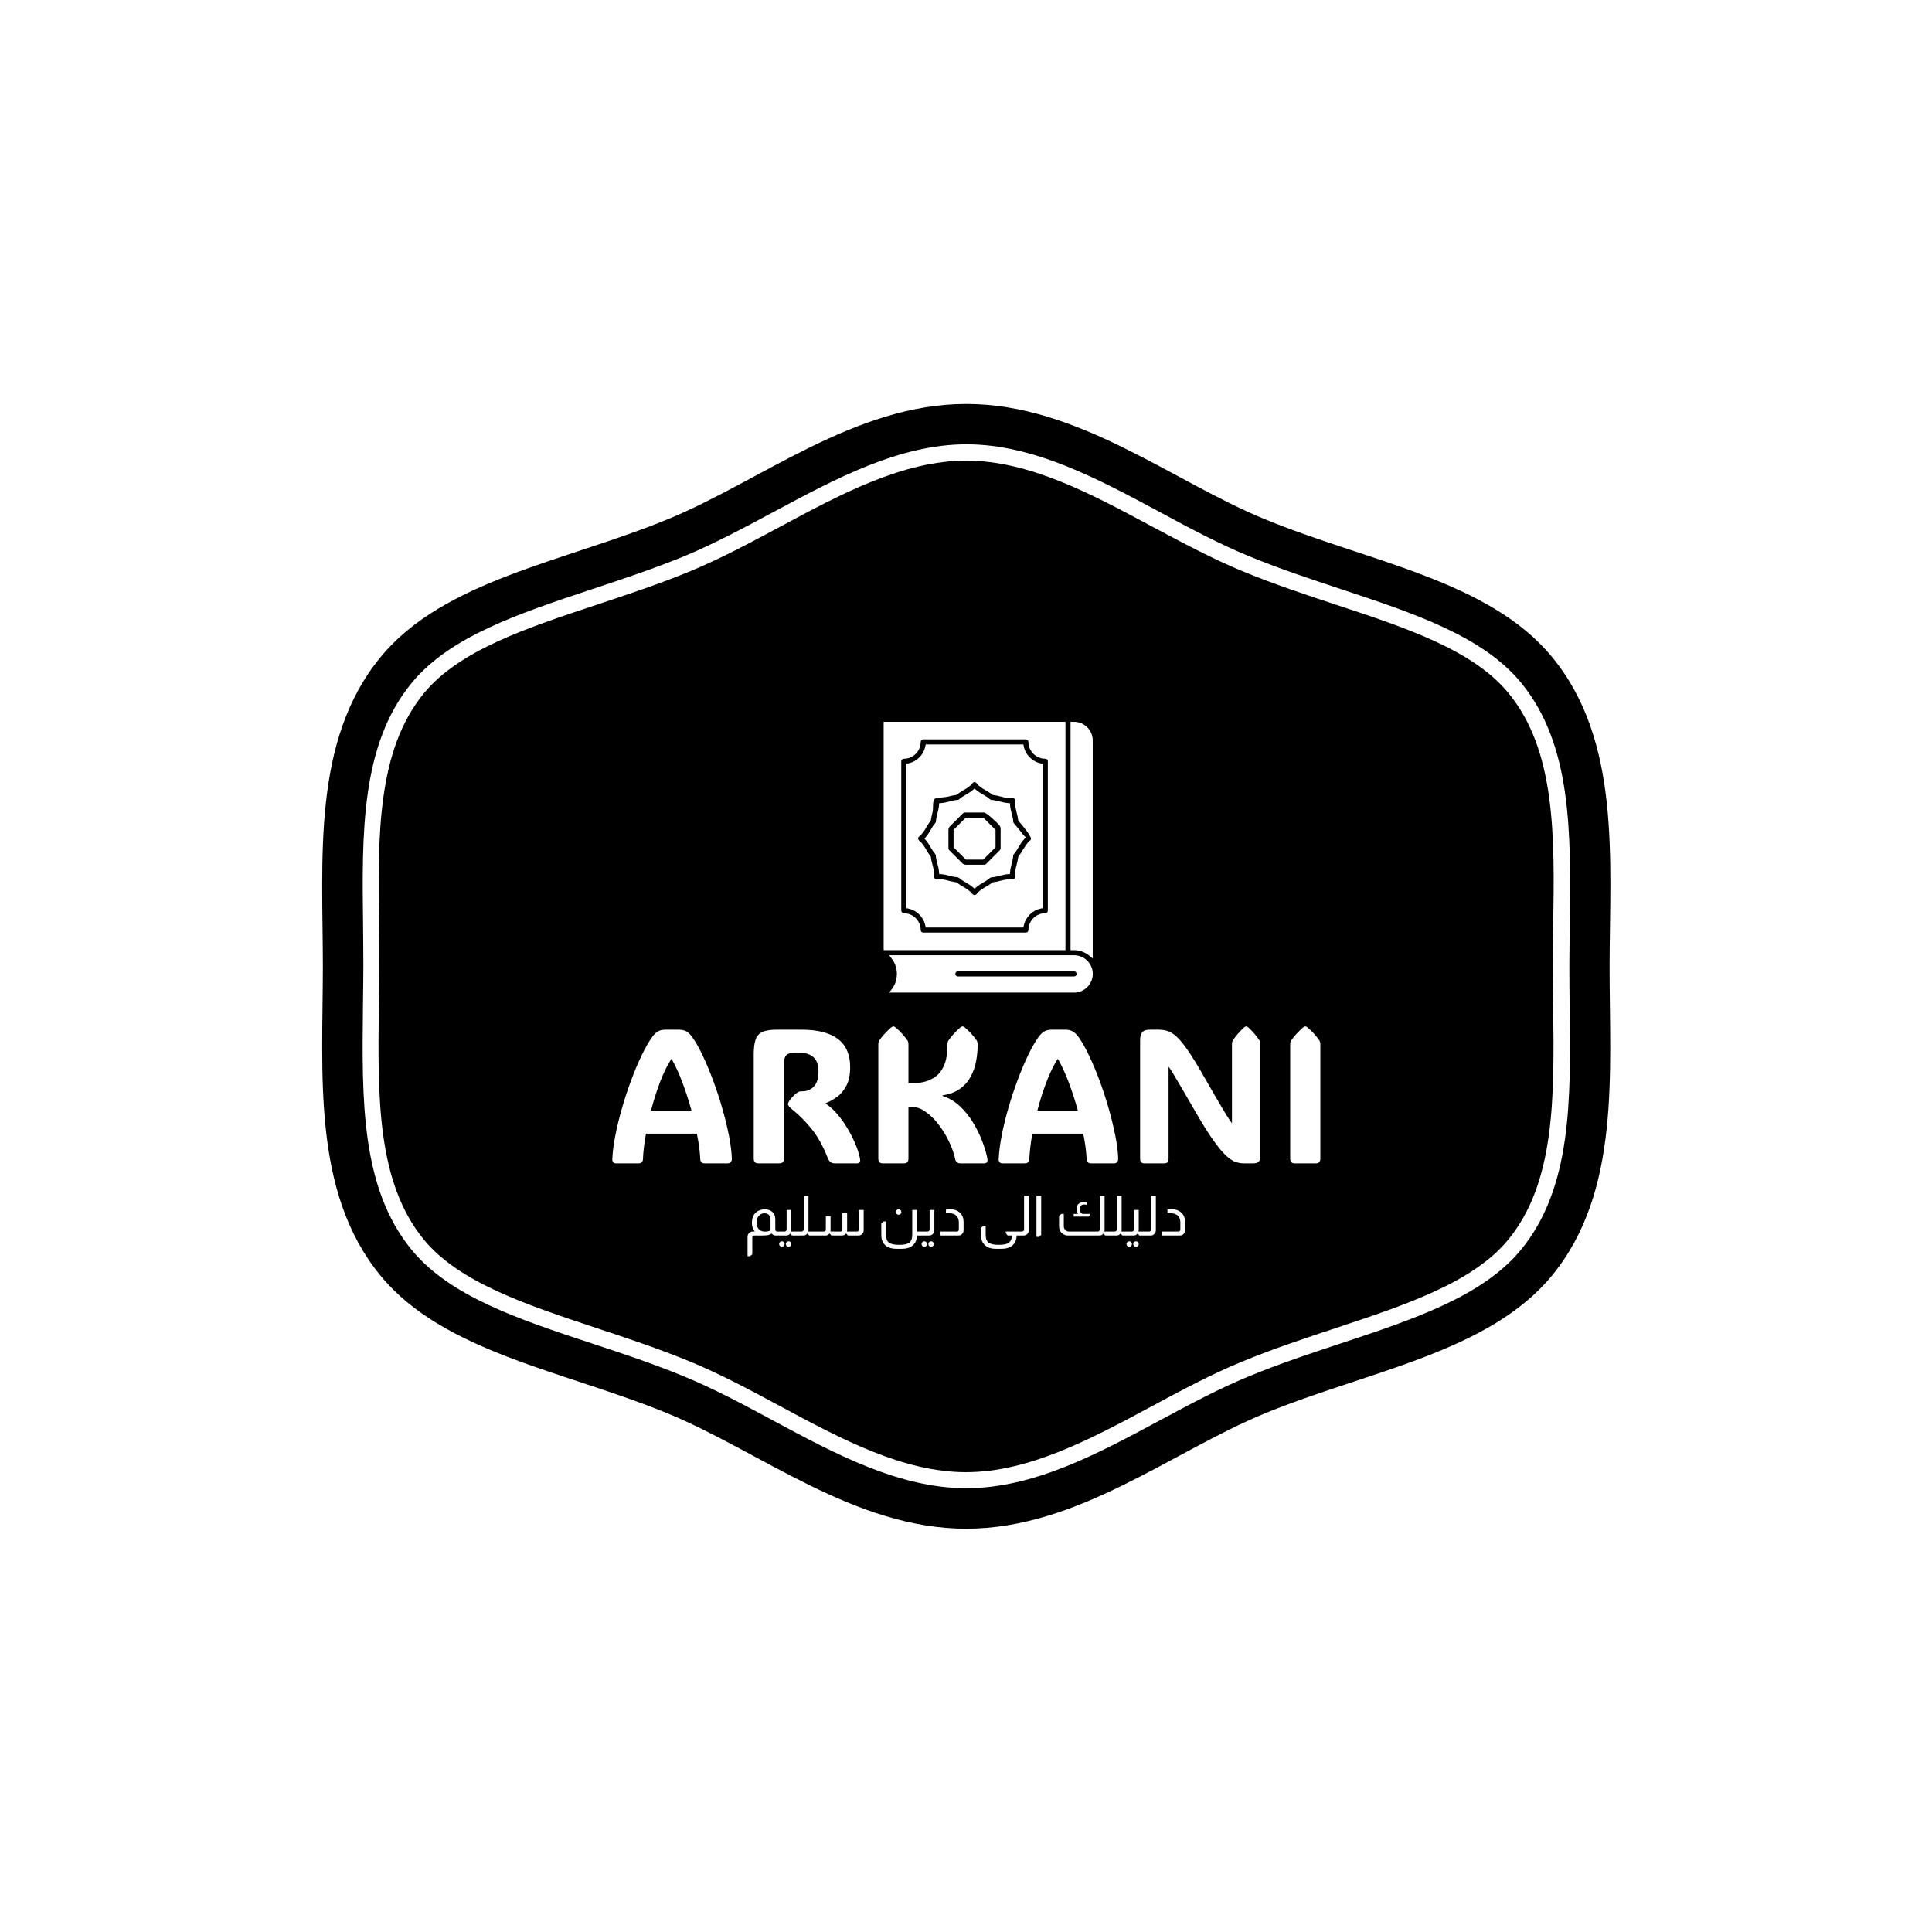 <svg xmlns="http://www.w3.org/2000/svg" version="1.1" xmlns:xlink="http://www.w3.org/1999/xlink" xmlns:svgjs="http://svgjs.dev/svgjs" width="1500" height="1500" viewBox="0 0 1500 1500"><rect width="1500" height="1500" fill="#ffffff"></rect><g transform="matrix(0.667,0,0,0.667,250,187.667)"><svg viewBox="0 0 320 360" data-background-color="#398378" preserveAspectRatio="xMidYMid meet" height="1687" width="1500" xmlns="http://www.w3.org/2000/svg" xmlns:xlink="http://www.w3.org/1999/xlink"><g id="tight-bounds" transform="matrix(1,0,0,1,0,0)"><svg viewBox="0 0 320 360" height="360" width="320"><g><svg></svg></g><g><svg viewBox="0 0 320 360" height="360" width="320"><g><path transform="translate(-8.744,11.241) scale(3.375,3.375)" d="M89.9 29.89c-2.6-3.17-7.52-4.8-12.74-6.52-2.24-0.74-4.55-1.51-6.81-2.44-2.28-0.94-4.52-2.15-6.7-3.31-4.43-2.38-9.01-4.84-13.66-4.84-4.64 0-9.22 2.46-13.65 4.84-2.18 1.17-4.43 2.38-6.71 3.32-2.25 0.93-4.57 1.69-6.81 2.44-5.22 1.73-10.14 3.36-12.74 6.52-3.47 4.23-3.39 10.5-3.31 17.13 0.01 1 0.02 1.99 0.02 2.97 0 0.98-0.01 1.97-0.03 2.97-0.08 6.64-0.16 12.9 3.31 17.14 2.6 3.16 7.52 4.79 12.73 6.52 2.24 0.74 4.55 1.51 6.82 2.44 2.28 0.94 4.52 2.14 6.69 3.31 4.44 2.39 9.02 4.85 13.66 4.85 4.65 0 9.23-2.46 13.66-4.84 2.18-1.17 4.42-2.38 6.7-3.31 2.25-0.93 4.55-1.69 6.78-2.43 5.25-1.74 10.17-3.37 12.77-6.53 3.47-4.23 3.39-10.5 3.31-17.13-0.01-1.01-0.03-2-0.03-2.98 0-0.98 0.01-1.97 0.03-2.96 0.11-6.66 0.19-12.93-3.29-17.16zM93.12 27.25c-4.66-5.68-13.57-7.03-21.18-10.17-6.81-2.8-13.74-8.47-21.94-8.47-8.2 0-15.13 5.67-21.94 8.47-7.62 3.14-16.52 4.49-21.18 10.17-5.06 6.16-4.24 14.85-4.24 22.75 0 7.89-0.82 16.59 4.23 22.75 4.66 5.68 13.57 7.03 21.18 10.17 6.81 2.81 13.74 8.47 21.94 8.47 8.2 0 15.13-5.66 21.94-8.47 7.62-3.14 16.52-4.49 21.18-10.17 5.05-6.16 4.23-14.85 4.23-22.75 0.02-7.9 0.84-16.59-4.22-22.75zM94.4 52.94c0.09 6.88 0.17 13.35-3.58 17.92-2.82 3.43-7.9 5.12-13.28 6.9-2.24 0.74-4.53 1.5-6.73 2.41-2.22 0.91-4.43 2.1-6.57 3.25-4.58 2.46-9.29 4.99-14.24 4.99-4.95 0-9.66-2.53-14.22-4.98-2.15-1.16-4.37-2.35-6.59-3.26-2.23-0.92-4.52-1.68-6.74-2.41-5.39-1.78-10.47-3.47-13.28-6.9-3.74-4.56-3.66-11.04-3.58-17.9 0.01-1 0.03-1.98 0.03-2.96 0-0.98-0.01-1.96-0.02-2.96-0.09-6.86-0.17-13.34 3.58-17.9 2.82-3.43 7.9-5.11 13.28-6.9 2.23-0.74 4.52-1.5 6.74-2.41 2.22-0.92 4.44-2.11 6.59-3.26 4.56-2.45 9.28-4.99 14.22-4.99 4.94 0 9.66 2.53 14.22 4.98 2.15 1.16 4.37 2.35 6.59 3.26 2.22 0.92 4.52 1.67 6.73 2.41 5.38 1.78 10.47 3.47 13.28 6.9 3.75 4.57 3.67 11.04 3.58 17.9-0.01 1.01-0.03 1.99-0.03 2.96 0 0.98 0.01 1.96 0.02 2.95z" fill="#000000" fill-rule="nonzero" stroke="none" stroke-width="1" stroke-linecap="butt" stroke-linejoin="miter" stroke-miterlimit="10" stroke-dasharray="" stroke-dashoffset="0" font-family="none" font-weight="none" font-size="none" text-anchor="none" style="mix-blend-mode: normal" data-fill-palette-color="tertiary"></path></g><g transform="matrix(1,0,0,1,72.065,108)"><svg viewBox="0 0 175.87 144" height="144" width="175.87"><g><svg viewBox="0 0 175.87 144" height="144" width="175.87"><g><svg viewBox="0 0 192 157.207" height="144" width="175.87"><g transform="matrix(1,0,0,1,0,94.89)"><svg viewBox="0 0 192 62.317" height="62.317" width="192"><g id="textblocktransform"><svg viewBox="0 0 192 62.317" height="62.317" width="192" id="textblock"><g><svg viewBox="0 0 192 37.141" height="37.141" width="192"><g transform="matrix(1,0,0,1,0,0)"><svg width="192" viewBox="1.829 -35.86 185.391 35.86" height="37.141" data-palette-color="#398378"><path d="M22.75-33.08L22.75-33.08Q24.1-31.2 25.5-28.23 26.9-25.27 28.22-21.73 29.54-18.19 30.6-14.49 31.67-10.79 32.35-7.37 33.03-3.96 33.13-1.29L33.13-1.29Q33.15 0 31.96 0L31.96 0 26.05 0Q24.9 0 24.85-1.15L24.85-1.15Q24.76-3.88 23.97-7.79L23.97-7.79 10.64-7.79Q9.96-3.98 9.86-1.15L9.86-1.15Q9.81 0 8.62 0L8.62 0 2.83 0Q2.39 0 2.1-0.26 1.81-0.51 1.83-1.15L1.83-1.15Q1.95-3.86 2.62-7.31 3.3-10.77 4.37-14.48 5.44-18.19 6.76-21.74 8.08-25.29 9.5-28.25 10.91-31.2 12.26-33.08L12.26-33.08Q12.96-34.08 13.76-34.55 14.55-35.01 15.72-35.01L15.72-35.01 19.24-35.01Q20.43-35.01 21.24-34.55 22.05-34.08 22.75-33.08ZM17.38-27.29L17.24-27.29Q15.63-24.73 14.28-21.17 12.94-17.6 11.96-13.84L11.96-13.84 22.56-13.84Q21.53-17.6 20.19-21.17 18.85-24.73 17.38-27.29L17.38-27.29ZM46.75-25.93L46.75-1.29Q46.75-0.56 46.45-0.28 46.14 0 45.41 0L45.41 0 40.21 0Q39.48 0 39.17-0.28 38.86-0.56 38.86-1.29L38.86-1.29 38.86-28.47Q38.86-30.91 39.32-32.34 39.77-33.76 41.07-34.39 42.38-35.01 44.89-35.01L44.89-35.01 51.36-35.01Q64.11-35.01 64.11-25.22L64.11-25.22Q64.11-22.24 63.11-20.34 62.11-18.43 60.62-17.37 59.13-16.31 57.69-15.77L57.69-15.77 57.69-15.65Q59.32-14.58 60.8-12.83 62.28-11.08 63.47-9.05 64.67-7.01 65.5-5.02 66.33-3.03 66.65-1.46L66.65-1.46Q66.79-0.73 66.66-0.37 66.53 0 65.82 0L65.82 0 60.18 0Q59.54 0 59.07-0.27 58.59-0.54 58.2-1.51L58.2-1.51Q56.35-6.18 53.93-9.12 51.51-12.06 49.27-13.84L49.27-13.84Q47.82-14.99 47.82-15.48L47.82-15.48Q47.82-15.87 48.29-16.55L48.29-16.55Q48.58-16.97 49.14-17.55 49.7-18.14 50.12-18.43L50.12-18.43Q50.53-18.73 50.79-18.8 51.05-18.87 51.58-18.87L51.58-18.87Q53.39-18.87 54.6-20.12 55.81-21.36 55.81-24.05L55.81-24.05Q55.81-26.59 54.53-27.77 53.24-28.96 51-28.96L51-28.96 49.53-28.96Q47.92-28.96 47.34-28.27 46.75-27.59 46.75-25.93L46.75-25.93ZM79.37-14.84L79.37-1.29Q79.37-0.56 79.06-0.28 78.75 0 78.02 0L78.02 0 72.82 0Q72.09 0 71.78-0.28 71.48-0.56 71.48-1.29L71.48-1.29 71.48-31.1Q71.48-31.81 71.72-32.18L71.72-32.18Q72.82-33.79 74.8-35.57L74.8-35.57Q75.17-35.86 75.43-35.86L75.43-35.86Q75.73-35.86 76.04-35.57L76.04-35.57Q77.12-34.64 77.85-33.8 78.58-32.96 79.12-32.18L79.12-32.18Q79.37-31.79 79.37-31.1L79.37-31.1 79.37-20.97 79.93-20.97Q82.98-20.97 84.88-21.81 86.79-22.66 87.81-24.08 88.84-25.51 89.22-27.27 89.59-29.03 89.59-30.86L89.59-30.86 89.59-31.1Q89.59-31.81 89.84-32.18L89.84-32.18Q90.94-33.79 92.91-35.57L92.91-35.57Q93.28-35.86 93.55-35.86L93.55-35.86Q93.84-35.86 94.16-35.57L94.16-35.57Q95.23-34.64 95.97-33.8 96.7-32.96 97.24-32.18L97.24-32.18Q97.48-31.79 97.48-31.1L97.48-31.1 97.48-30.86Q97.48-28.88 97.09-26.77 96.7-24.66 95.71-22.78 94.72-20.9 92.93-19.57 91.13-18.24 88.3-17.82L88.3-17.82 88.3-17.65Q90.84-16.85 92.83-14.98 94.82-13.11 96.27-10.72 97.72-8.33 98.65-5.91 99.58-3.49 99.97-1.59L99.97-1.59Q100.17-0.68 99.97-0.34 99.78 0 99.04 0L99.04 0 93.06 0Q91.82 0 91.6-1.15L91.6-1.15Q91.23-3 90.17-5.33 89.11-7.67 87.52-9.84 85.93-12.01 83.99-13.43 82.05-14.84 79.93-14.84L79.93-14.84 79.37-14.84ZM123.92-33.08L123.92-33.08Q125.26-31.2 126.66-28.23 128.07-25.27 129.39-21.73 130.71-18.19 131.77-14.49 132.83-10.79 133.51-7.37 134.2-3.96 134.29-1.29L134.29-1.29Q134.32 0 133.12 0L133.12 0 127.21 0Q126.07 0 126.02-1.15L126.02-1.15Q125.92-3.88 125.14-7.79L125.14-7.79 111.81-7.79Q111.13-3.98 111.03-1.15L111.03-1.15Q110.98 0 109.78 0L109.78 0 104 0Q103.56 0 103.26-0.26 102.97-0.51 103-1.15L103-1.15Q103.12-3.86 103.79-7.31 104.46-10.77 105.53-14.48 106.61-18.19 107.93-21.74 109.25-25.29 110.66-28.25 112.08-31.2 113.42-33.08L113.42-33.08Q114.13-34.08 114.92-34.55 115.72-35.01 116.89-35.01L116.89-35.01 120.4-35.01Q121.6-35.01 122.4-34.55 123.21-34.08 123.92-33.08ZM118.55-27.29L118.4-27.29Q116.79-24.73 115.45-21.17 114.1-17.6 113.13-13.84L113.13-13.84 123.72-13.84Q122.7-17.6 121.35-21.17 120.01-24.73 118.55-27.29L118.55-27.29ZM147.48-25.29L147.48-1.29Q147.48-0.56 147.19-0.28 146.91 0 146.21 0L146.21 0 141.3 0Q140.62 0 140.32-0.28 140.03-0.56 140.03-1.29L140.03-1.29 140.03-32.23Q140.03-33.67 140.59-34.34 141.15-35.01 142.57-35.01L142.57-35.01 144.84-35.01Q146.08-35.01 147.19-34.68 148.31-34.35 149.56-33.2 150.82-32.06 152.49-29.65 154.16-27.25 156.53-23.1L156.53-23.1Q158.8-19.14 160.18-16.77 161.56-14.4 162.32-13.16 163.08-11.91 163.45-11.38 163.83-10.84 164.08-10.5L164.08-10.5 164.08-31.1Q164.08-31.81 164.3-32.18L164.3-32.18Q165.35-33.79 167.2-35.57L167.2-35.57Q167.57-35.86 167.81-35.86L167.81-35.86Q168.08-35.86 168.4-35.57L168.4-35.57Q169.4-34.64 170.09-33.8 170.79-32.96 171.3-32.18L171.3-32.18Q171.52-31.79 171.52-31.1L171.52-31.1 171.52-2.03Q171.52-0.93 171.11-0.46 170.69 0 169.59 0L169.59 0 167.25 0Q166.2 0 165.1-0.35 164-0.71 162.61-1.97 161.22-3.22 159.32-5.88 157.41-8.54 154.73-13.16L154.73-13.16Q152.46-17.09 151.1-19.41 149.75-21.73 149.04-22.91 148.33-24.1 148.01-24.57 147.7-25.05 147.48-25.29L147.48-25.29ZM187.22-31.1L187.22-1.29Q187.22-0.56 186.91-0.28 186.61 0 185.88 0L185.88 0 180.68 0Q179.94 0 179.64-0.28 179.33-0.56 179.33-1.29L179.33-1.29 179.33-31.1Q179.33-31.81 179.58-32.18L179.58-32.18Q180.68-33.79 182.65-35.57L182.65-35.57Q183.02-35.86 183.29-35.86L183.29-35.86Q183.58-35.86 183.9-35.57L183.9-35.57Q184.97-34.64 185.71-33.8 186.44-32.96 186.97-32.18L186.97-32.18Q187.22-31.79 187.22-31.1L187.22-31.1Z" opacity="1" transform="matrix(1,0,0,1,0,0)" fill="#ffffff" class="wordmark-text-0" data-fill-palette-color="quaternary" id="text-0"></path></svg></g></svg></g><g transform="matrix(1,0,0,1,36.672,45.909)"><svg viewBox="0 0 118.656 16.408" height="16.408" width="118.656"><g transform="matrix(1,0,0,1,0,0)"><svg width="118.656" viewBox="2.75 -35.8 393.71 54.45" height="16.408" data-palette-color="#398378"><path d="M7.3-3.55L9.35-3.55Q6.65-6.4 6.65-11.6L6.65-11.6Q6.8-17.5 10.2-20.7L10.2-20.7Q13.2-23.45 18.1-23.55L18.1-23.55Q22.2-23.55 24.7-21.5L24.7-21.5Q27.7-19.1 27.7-14.5L27.7-14.5 27.7-5.45Q27.7-4.55 28.2-4.05L28.2-4.05Q28.6-3.6 29.15-3.55L29.15-3.55 29.3-3.55 29.3 0 28.05 0Q27.2 0 26.45-0.3L26.45-0.3Q25.35-0.65 24.45-1.75L24.45-1.75Q23.1-0.85 21.3-0.4L21.3-0.4Q19.6 0 16.2 0L16.2 0 8.9 0Q7 0 7 1.9L7 1.9 7 16.9 4.85 18.65 2.75 18.65 2.75 1.15Q2.75-0.9 4.2-2.3L4.2-2.3Q5.55-3.55 7.3-3.55L7.3-3.55ZM23.4-4.7L23.4-14.5Q23.4-16.75 22.15-18.3L22.15-18.3Q20.65-20 18-20L18-20Q14.85-20 12.88-17.73 10.9-15.45 10.9-11.8L10.9-11.8Q10.9-7.85 12.85-5.68 14.8-3.5 18.4-3.5L18.4-3.5Q21.45-3.5 23.4-4.7L23.4-4.7ZM37.9-23L42.15-23 42.15-4.75Q42.15-4.15 42-3.55L42-3.55 44.65-3.55 44.65 0 42.7 0 41.25-1.75 41.1-1.75Q39.75 0 37.6 0L37.6 0 28.9 0 28.9-3.55 36-3.55Q36.8-3.55 37.3-4.05L37.3-4.05Q37.9-4.6 37.9-5.45L37.9-5.45 37.9-23ZM33.6 5.2L33.6 5.2Q34.6 5.2 35.32 5.93 36.05 6.65 36.05 7.65L36.05 7.65Q36.05 8.7 35.32 9.43 34.6 10.15 33.6 10.15L33.6 10.15Q32.6 10.15 31.87 9.43 31.15 8.7 31.15 7.65L31.15 7.65Q31.15 6.65 31.87 5.93 32.6 5.2 33.6 5.2ZM39.65 5.2L39.65 5.2Q40.7 5.2 41.42 5.93 42.15 6.65 42.15 7.65L42.15 7.65Q42.15 8.7 41.42 9.43 40.7 10.15 39.65 10.15L39.65 10.15Q38.65 10.15 37.92 9.43 37.2 8.7 37.2 7.65L37.2 7.65Q37.2 6.65 37.92 5.93 38.65 5.2 39.65 5.2ZM53.3-35.8L57.55-35.8 57.55-4.75Q57.55-4.15 57.4-3.55L57.4-3.55 60.05-3.55 60.05 0 58.3 0 56.65-1.75 56.5-1.75Q55.15 0 53 0L53 0 44.3 0 44.3-3.55 51.4-3.55Q52.35-3.55 52.9-4.3L52.9-4.3Q53.3-4.8 53.3-5.45L53.3-5.45 53.3-35.8ZM102.99-23L107.24-23 107.24-4.75Q107.24-2.8 105.92-1.4 104.59 0 102.74 0L102.74 0 93.09 0 91.49-1.75 91.34-1.75Q89.94 0 87.84 0L87.84 0 78.24 0 76.59-1.75 76.44-1.75Q75.04 0 72.94 0L72.94 0 59.69 0 59.69-3.55 71.29-3.55Q73.19-3.55 73.19-5.45L73.19-5.45 73.19-17.25 77.44-17.25 77.44-4.75Q77.44-4.1 77.34-3.55L77.34-3.55 86.19-3.55Q88.09-3.55 88.09-5.45L88.09-5.45 88.09-20.15 92.34-20.15 92.34-4.75Q92.34-4.1 92.19-3.55L92.19-3.55 101.09-3.55Q102.99-3.55 102.99-5.45L102.99-5.45 102.99-23ZM138.69-23.6L138.69-23.6Q139.69-23.6 140.41-22.88 141.14-22.15 141.14-21.15L141.14-21.15Q141.14-20.1 140.41-19.38 139.69-18.65 138.69-18.65L138.69-18.65Q137.69-18.65 136.96-19.38 136.24-20.1 136.24-21.15L136.24-21.15Q136.24-22.15 136.96-22.88 137.69-23.6 138.69-23.6ZM150.94-23L155.19-23 155.19-3.55 157.74-3.55 157.74 0 155.19 0Q155.04 5.95 151.19 9.1L151.19 9.1Q147.64 11.95 141.94 11.95L141.94 11.95 136.39 11.95Q130.84 11.95 127.34 9.3L127.34 9.3Q123.09 6.05 123.09-0.45L123.09-0.45 123.09-10.9 125.24-12.65 127.34-12.65 127.34-0.55Q127.34 4.45 129.96 6.43 132.59 8.4 139.14 8.4L139.14 8.4Q145.39 8.4 147.94 6.7L147.94 6.7Q150.94 4.65 150.94-0.55L150.94-0.55 150.94-23ZM166.59-23L170.84-23 170.84-4.75Q170.84-2.9 169.64-1.55L169.64-1.55Q168.29 0 166.29 0L166.29 0 157.59 0 157.59-3.55 164.69-3.55Q165.54-3.55 166.09-4.15L166.09-4.15Q166.59-4.65 166.59-5.45L166.59-5.45 166.59-23ZM161.84 5.2L161.84 5.2Q162.84 5.2 163.56 5.93 164.29 6.65 164.29 7.65L164.29 7.65Q164.29 8.7 163.56 9.43 162.84 10.15 161.84 10.15L161.84 10.15Q160.79 10.15 160.06 9.43 159.34 8.7 159.34 7.65L159.34 7.65Q159.34 6.65 160.06 5.93 160.79 5.2 161.84 5.2ZM167.89 5.2L167.89 5.2Q168.94 5.2 169.64 5.93 170.34 6.65 170.34 7.65L170.34 7.65Q170.34 8.7 169.64 9.43 168.94 10.15 167.89 10.15L167.89 10.15Q166.89 10.15 166.16 9.43 165.44 8.7 165.44 7.65L165.44 7.65Q165.44 6.65 166.16 5.93 166.89 5.2 167.89 5.2ZM181.28-19.95L181.28-23.3Q183.08-23.6 185.13-23.6L185.13-23.6Q190.68-23.6 194.08-20.25L194.08-20.25Q197.13-17.15 197.13-12.4L197.13-12.4 197.13-4.75Q197.13-2.8 195.88-1.45L195.88-1.45Q194.58 0 192.68 0L192.68 0 176.23 0 176.23-3.55 191.03-3.55Q192.88-3.55 192.88-5.45L192.88-5.45 192.88-11.8Q192.88-15.35 190.73-17.7L190.73-17.7Q188.43-20.1 183.63-20.15L183.63-20.15Q182.23-20.15 181.28-19.95L181.28-19.95ZM214.93-8.7L217.03-8.7 217.03-0.55Q217.03 4.4 219.63 6.4 222.23 8.4 228.68 8.4L228.68 8.4Q234.88 8.4 237.33 6.85L237.33 6.85Q240.48 4.95 240.63 0L240.63 0 236.83 0 235.08-2.15 235.08-3.55 246.23-3.55 246.23 0 244.88 0Q244.73 6.05 240.73 9.2L240.73 9.2Q237.23 11.95 231.63 11.95L231.63 11.95 226.08 11.95Q219.83 11.95 216.23 8.6L216.23 8.6Q212.78 5.35 212.78-0.45L212.78-0.45 212.78-6.95 214.93-8.7ZM251.58-35.8L255.83-35.8 255.83-4.75Q255.83-2.8 254.53-1.45L254.53-1.45Q253.18 0 251.28 0L251.28 0 242.58 0 242.58-3.55 249.68-3.55Q250.63-3.55 251.13-4.2L251.13-4.2Q251.58-4.75 251.58-5.45L251.58-5.45 251.58-35.8ZM262.72-35.8L266.97-35.8 266.97-0.5 264.82 1.25 262.72 1.25 262.72-35.8ZM319.77-35.8L324.02-35.8 324.02-4.75Q324.02-4.1 323.87-3.55L323.87-3.55 326.47-3.55 326.47 0 324.57 0 323.12-1.75 323.02-1.75Q321.62 0 319.52 0L319.52 0 290.92 0Q288.27 0 286.17-1.65L286.17-1.65Q283.07-4.1 283.07-8.25L283.07-8.25 283.07-17.65 285.22-19.4 287.32-19.4 287.32-8.25Q287.32-6.5 288.47-5.2L288.47-5.2Q289.92-3.55 292.12-3.55L292.12-3.55 317.87-3.55Q318.77-3.55 319.32-4.2L319.32-4.2Q319.77-4.75 319.77-5.45L319.77-5.45 319.77-35.8ZM296.22-19.4L300.17-19.4Q298.77-21.45 298.77-23.85L298.77-23.85Q298.77-26.8 300.57-28.45 302.37-30.1 305.57-30.1L305.57-30.1Q306.82-30.1 308.02-29.85L308.02-29.85 308.02-27.55Q306.97-27.9 305.87-27.9L305.87-27.9Q301.67-27.9 301.67-23.85L301.67-23.85Q301.67-21.85 302.64-20.63 303.62-19.4 305.17-19.4L305.17-19.4 310.77-19.4 310.77-18.3 309.72-17 296.22-17 296.22-19.4ZM335.12-35.8L339.37-35.8 339.37-4.75Q339.37-4.15 339.21-3.55L339.21-3.55 341.87-3.55 341.87 0 340.12 0 338.46-1.75 338.31-1.75Q336.96 0 334.81 0L334.81 0 326.12 0 326.12-3.55 333.21-3.55Q334.17-3.55 334.71-4.3L334.71-4.3Q335.12-4.8 335.12-5.45L335.12-5.45 335.12-35.8ZM350.51-23L354.76-23 354.76-4.75Q354.76-4.15 354.61-3.55L354.61-3.55 357.26-3.55 357.26 0 355.31 0 353.86-1.75 353.71-1.75Q352.36 0 350.21 0L350.21 0 341.51 0 341.51-3.55 348.61-3.55Q349.41-3.55 349.91-4.05L349.91-4.05Q350.51-4.6 350.51-5.45L350.51-5.45 350.51-23ZM346.21 5.2L346.21 5.2Q347.21 5.2 347.94 5.93 348.66 6.65 348.66 7.65L348.66 7.65Q348.66 8.7 347.94 9.43 347.21 10.15 346.21 10.15L346.21 10.15Q345.21 10.15 344.49 9.43 343.76 8.7 343.76 7.65L343.76 7.65Q343.76 6.65 344.49 5.93 345.21 5.2 346.21 5.2ZM352.26 5.2L352.26 5.2Q353.31 5.2 354.04 5.93 354.76 6.65 354.76 7.65L354.76 7.65Q354.76 8.7 354.04 9.43 353.31 10.15 352.26 10.15L352.26 10.15Q351.26 10.15 350.54 9.43 349.81 8.7 349.81 7.65L349.81 7.65Q349.81 6.65 350.54 5.93 351.26 5.2 352.26 5.2ZM365.91-35.8L370.16-35.8 370.16-4.75Q370.16-2.8 368.86-1.45L368.86-1.45Q367.51 0 365.61 0L365.61 0 356.91 0 356.91-3.55 364.01-3.55Q364.96-3.55 365.46-4.2L365.46-4.2Q365.91-4.75 365.91-5.45L365.91-5.45 365.91-35.8ZM380.61-19.95L380.61-23.3Q382.41-23.6 384.46-23.6L384.46-23.6Q390.01-23.6 393.41-20.25L393.41-20.25Q396.46-17.15 396.46-12.4L396.46-12.4 396.46-4.75Q396.46-2.8 395.21-1.45L395.21-1.45Q393.91 0 392.01 0L392.01 0 375.56 0 375.56-3.55 390.36-3.55Q392.21-3.55 392.21-5.45L392.21-5.45 392.21-11.8Q392.21-15.35 390.06-17.7L390.06-17.7Q387.76-20.1 382.96-20.15L382.96-20.15Q381.56-20.15 380.61-19.95L380.61-19.95Z" opacity="1" transform="matrix(1,0,0,1,0,0)" fill="#ffffff" class="slogan-text-1" data-fill-palette-color="quaternary" id="text-1"></path></svg></g></svg></g></svg></g></svg></g><g transform="matrix(1,0,0,1,52.939,0)"><svg viewBox="0 0 86.122 86.122" height="86.122" width="86.122"><g><svg xmlns="http://www.w3.org/2000/svg" xmlns:xlink="http://www.w3.org/1999/xlink" xml:space="preserve" style="shape-rendering:geometricPrecision;text-rendering:geometricPrecision;image-rendering:optimizeQuality;" viewBox="0 0 6 6" x="0" y="0" fill-rule="evenodd" clip-rule="evenodd" width="86.122" height="86.122" class="icon-icon-0" data-fill-palette-color="quaternary" id="icon-0"><g fill="#398378" data-fill-palette-color="quaternary"><g fill="#398378" data-fill-palette-color="quaternary"><path class="" d="M2.861 2.323l0.004-0.004c0.037-0.033 0.08-0.059 0.123-0.084 0.049-0.029 0.096-0.057 0.138-0.094l0.029-0.025 0.028 0.025c0.043 0.037 0.09 0.066 0.14 0.094 0.041 0.024 0.083 0.046 0.118 0.08 0.008 0.008 0.018 0.014 0.03 0.017l0.005 0c0.05 0.003 0.098 0.015 0.146 0.027 0.055 0.014 0.108 0.028 0.165 0.032l0.037 0.003 0.003 0.037c0.004 0.057 0.017 0.11 0.032 0.165 0.012 0.047 0.026 0.093 0.027 0.142 0 0.011 0.003 0.021 0.009 0.03l0.004 0.004c0.017 0.019 0.034 0.039 0.049 0.059 0.026 0.031 0.051 0.062 0.076 0.094 0.015 0.019 0.03 0.039 0.046 0.059 0.007 0.009 0.015 0.018 0.023 0.026l0.032 0.03-0.03 0.031c-0.046 0.049-0.078 0.101-0.112 0.159-0.024 0.041-0.046 0.083-0.08 0.118-0.004 0.004-0.012 0.017-0.016 0.026l-0.001 0.009c-0.003 0.05-0.015 0.098-0.027 0.146-0.014 0.055-0.028 0.108-0.032 0.165l-0.003 0.037-0.037 0.003c-0.057 0.004-0.11 0.017-0.165 0.032-0.046 0.012-0.092 0.026-0.14 0.027-0.007 0.001-0.021 0.005-0.031 0.008l-0.005 0.005c-0.037 0.033-0.08 0.059-0.123 0.084-0.049 0.029-0.096 0.057-0.139 0.094l-0.029 0.025-0.028-0.025c-0.043-0.037-0.09-0.066-0.139-0.094-0.041-0.024-0.083-0.046-0.118-0.08-0.004-0.004-0.017-0.012-0.026-0.016l-0.009-0.001c-0.05-0.003-0.098-0.015-0.146-0.027-0.055-0.014-0.108-0.027-0.165-0.032l-0.037-0.003-0.003-0.037c-0.004-0.057-0.017-0.11-0.032-0.165-0.012-0.046-0.026-0.092-0.027-0.139-0.001-0.007-0.005-0.021-0.008-0.032l-0.005-0.005c-0.033-0.037-0.059-0.08-0.084-0.123-0.029-0.049-0.057-0.096-0.094-0.139l-0.025-0.028 0.025-0.029c0.037-0.043 0.065-0.09 0.094-0.139 0.024-0.041 0.046-0.083 0.08-0.118 0.004-0.004 0.012-0.017 0.016-0.026l0.001-0.009c0.003-0.05 0.015-0.098 0.027-0.146 0.014-0.055 0.028-0.108 0.032-0.165l0.003-0.037 0.037-0.003c0.057-0.004 0.11-0.017 0.165-0.032 0.047-0.012 0.093-0.026 0.141-0.027 0.011 0 0.021-0.003 0.031-0.009z m0.76 0.481c-0.019-0.017-0.037-0.035-0.055-0.053-0.027-0.026-0.054-0.052-0.083-0.077-0.029-0.026-0.059-0.052-0.091-0.075-0.01-0.007-0.041-0.028-0.053-0.029l-0.368 0c-0.013 0-0.025 0.005-0.034 0.014l-0.256 0.256c-0.003 0.007-0.006 0.015-0.009 0.021-0.003 0.008-0.006 0.016-0.01 0.025l0 0.361c0 0.013 0.005 0.025 0.015 0.034l0.256 0.256c0.007 0.003 0.015 0.006 0.021 0.009 0.008 0.003 0.016 0.006 0.025 0.01l0.361 0c0.013 0 0.025-0.005 0.034-0.015l0.26-0.26c0.009-0.009 0.014-0.021 0.014-0.034l0-0.369c0-0.034-0.01-0.047-0.027-0.074z" fill="#ffffff" data-fill-palette-color="quaternary"></path><polygon class="" points="3.32,3.459 2.991,3.459 2.759,3.227 2.759,2.898 2.991,2.666 3.32,2.666 3.552,2.898 3.552,3.227 " fill="#ffffff" data-fill-palette-color="quaternary"></polygon><path class="" d="M4.085 1.319c0.016 0.08 0.056 0.153 0.114 0.21 0.057 0.057 0.13 0.097 0.21 0.113l0.035 0.007 0 2.728-0.035 0.007c-0.08 0.016-0.153 0.056-0.21 0.113-0.057 0.057-0.097 0.13-0.114 0.21l-0.007 0.035-1.845 0-0.008-0.035c-0.016-0.08-0.056-0.153-0.113-0.21-0.057-0.057-0.13-0.097-0.21-0.113l-0.035-0.007 0-2.728 0.035-0.007c0.08-0.016 0.153-0.056 0.21-0.113 0.057-0.057 0.097-0.13 0.113-0.21l0.008-0.035 1.845 0 0.007 0.035z m-0.963 2.797c0.018 0.018 0.047 0.018 0.067 0 0.003-0.003 0.005-0.006 0.007-0.009 0.049-0.063 0.108-0.096 0.175-0.135 0.04-0.024 0.08-0.047 0.116-0.076l0.01-0.008 0.013-0.001c0.047-0.005 0.091-0.016 0.136-0.029 0.034-0.009 0.072-0.016 0.106-0.021 0.026-0.005 0.052-0.009 0.079-0.011 0.017-0.001 0.036-0.001 0.051 0.005 0.027-0.003 0.044-0.03 0.041-0.058-0.01-0.079 0.009-0.144 0.028-0.22 0.012-0.045 0.023-0.09 0.028-0.136l0.002-0.013 0.008-0.01c0.029-0.036 0.053-0.076 0.076-0.116 0.018-0.03 0.039-0.062 0.059-0.09 0.015-0.021 0.03-0.042 0.047-0.062 0.011-0.013 0.024-0.026 0.04-0.032 0.007-0.009 0.011-0.02 0.011-0.031 0-0.009-0.003-0.018-0.007-0.026-0.019-0.038-0.043-0.076-0.068-0.11-0.05-0.067-0.103-0.132-0.158-0.196l-0.008-0.01-0.002-0.013c-0.005-0.046-0.016-0.091-0.028-0.136-0.009-0.034-0.016-0.072-0.022-0.106-0.005-0.026-0.009-0.052-0.01-0.079-0.001-0.017-0.001-0.036 0.004-0.051-0.002-0.013-0.009-0.025-0.019-0.033-0.011-0.008-0.025-0.01-0.038-0.008-0.079 0.01-0.144-0.009-0.22-0.028-0.045-0.012-0.09-0.023-0.136-0.028l-0.013-0.002-0.01-0.008c-0.036-0.029-0.076-0.053-0.116-0.076-0.067-0.039-0.126-0.07-0.174-0.134-0.012-0.016-0.032-0.028-0.052-0.023-0.012 0.003-0.022 0.011-0.03 0.021-0.049 0.063-0.109 0.096-0.176 0.136-0.04 0.024-0.079 0.047-0.115 0.076l-0.01 0.008-0.013 0.002c-0.047 0.005-0.091 0.016-0.136 0.028-0.043 0.011-0.094 0.014-0.138 0.019-0.032 0.003-0.066 0.007-0.097 0.014-0.014 0.003-0.027 0.009-0.036 0.021-0.022 0.029-0.022 0.094-0.023 0.13-0.001 0.04-0.001 0.082-0.011 0.121-0.012 0.045-0.023 0.09-0.029 0.136l-0.001 0.013-0.008 0.01c-0.029 0.036-0.053 0.076-0.076 0.116-0.04 0.068-0.077 0.128-0.14 0.179l-0.004 0.003c-0.021 0.022-0.014 0.055 0.009 0.074 0.062 0.049 0.096 0.108 0.135 0.175 0.024 0.04 0.047 0.08 0.076 0.116l0.008 0.01 0.001 0.013c0.005 0.047 0.016 0.091 0.029 0.136 0.02 0.077 0.036 0.145 0.027 0.225l0 0.006c0 0.014 0.007 0.027 0.018 0.036 0.011 0.009 0.026 0.011 0.04 0.01 0.079-0.01 0.144 0.009 0.22 0.028 0.045 0.012 0.09 0.023 0.136 0.029l0.013 0.001 0.01 0.008c0.036 0.029 0.076 0.053 0.116 0.076 0.068 0.04 0.128 0.077 0.178 0.14l0.004 0.004z" fill="#ffffff" data-fill-palette-color="quaternary"></path><path class="" d="M1.438 5.17l0-4.314 3.435 0 0 4.314-3.435 0z m2.687-0.332c0.027 0 0.048-0.022 0.048-0.048 0-0.085 0.034-0.165 0.094-0.225 0.06-0.06 0.14-0.094 0.225-0.093 0.027 0 0.048-0.022 0.048-0.049l0-2.821c0-0.027-0.022-0.048-0.048-0.048-0.085 0-0.165-0.034-0.225-0.093-0.06-0.06-0.094-0.14-0.094-0.225 0-0.027-0.022-0.048-0.048-0.048l-1.939 0c-0.027 0-0.048 0.022-0.048 0.048 0 0.085-0.034 0.165-0.094 0.225-0.06 0.06-0.14 0.094-0.225 0.093-0.027 0-0.048 0.022-0.048 0.048l0 2.821c0 0.027 0.022 0.048 0.048 0.049 0.085 0 0.165 0.034 0.225 0.093 0.06 0.06 0.094 0.14 0.094 0.225 0 0.027 0.022 0.048 0.048 0.048l1.939 0z" fill="#ffffff" data-fill-palette-color="quaternary"></path><path class="" d="M5.079 5.969l0 0.003-3.537 0 0.053-0.07c0.062-0.081 0.093-0.181 0.093-0.283l0-0.019c-0.004-0.095-0.035-0.188-0.093-0.264l-0.053-0.07 3.494 0c0.094 0 0.183 0.037 0.249 0.103 0.139 0.139 0.139 0.359 0 0.499-0.056 0.056-0.128 0.091-0.206 0.101z m-2.287-0.35c0 0.027 0.022 0.048 0.048 0.048l2.196 0c0.027 0 0.048-0.022 0.048-0.048 0-0.027-0.022-0.048-0.048-0.049l-2.196 0c-0.027 0-0.048 0.022-0.048 0.049z" fill="#ffffff" data-fill-palette-color="quaternary"></path><path class="" d="M5.021 0.856c0.005 0 0.01 0 0.015 0 0.094 0 0.183 0.037 0.249 0.104 0.066 0.066 0.104 0.155 0.103 0.249l0 4.118-0.07-0.057c-0.08-0.065-0.179-0.1-0.282-0.1l-0.067 0 0-4.315 0.045 0.001c0.003 0 0.005 0 0.007 0z" fill="#ffffff" data-fill-palette-color="quaternary"></path></g></g><rect class="" width="6.827" height="6.827" fill="none"></rect></svg></g></svg></g><g></g></svg></g></svg></g></svg></g></svg></g><defs></defs></svg><rect width="320" height="360" fill="none" stroke="none" visibility="hidden"></rect></g></svg></g></svg>